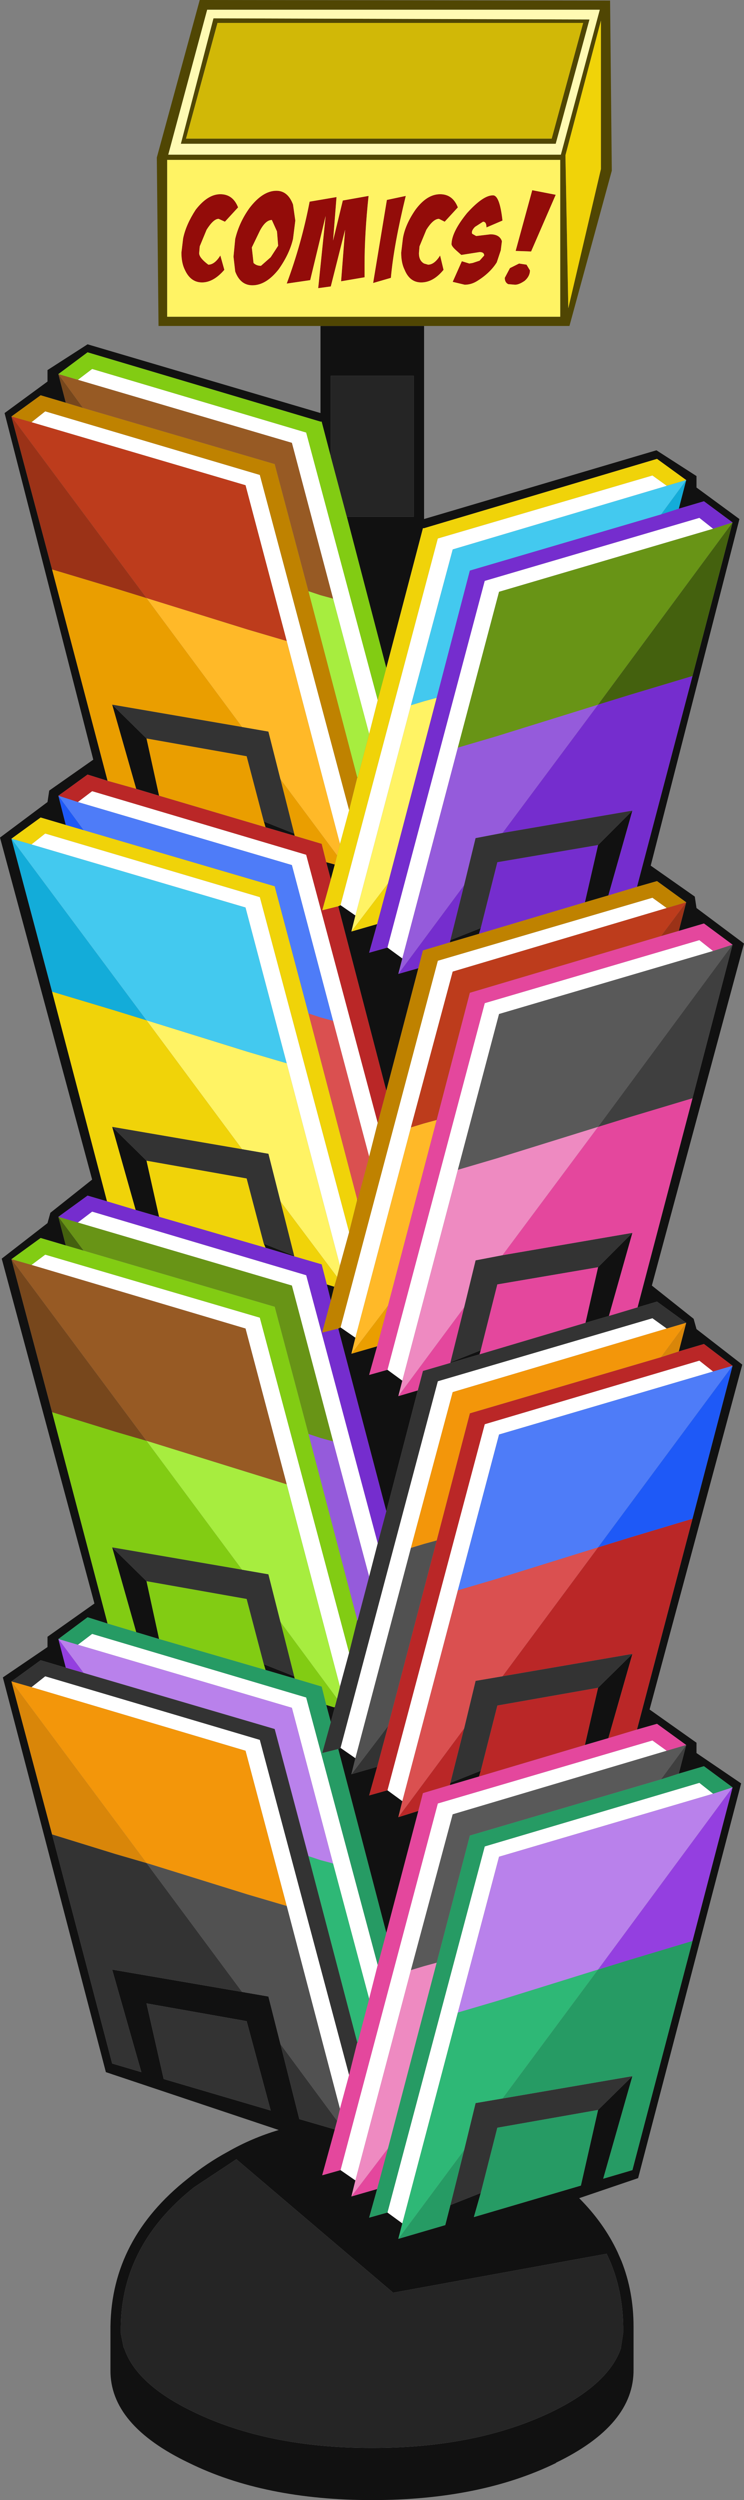 <?xml version="1.0" encoding="UTF-8" standalone="no"?>
<svg xmlns:ffdec="https://www.free-decompiler.com/flash" xmlns:xlink="http://www.w3.org/1999/xlink" ffdec:objectType="shape" height="218.2px" width="65.0px" xmlns="http://www.w3.org/2000/svg">
  <rect width="100%" height="100%" fill="#808080" stroke="none"/>
  <g transform="matrix(1.0, 0.0, 0.0, 1.0, 1.0, 218.2)">
    <path d="M27.0 -189.75 L36.05 -189.75 36.05 -172.9 56.35 -178.9 59.85 -176.65 59.85 -175.65 63.6 -172.9 55.85 -142.65 59.7 -139.95 59.85 -138.95 64.0 -135.85 55.95 -106.0 59.6 -103.1 59.85 -102.2 63.85 -99.1 55.75 -69.0 59.85 -66.1 59.85 -65.2 63.75 -62.55 54.75 -28.1 49.6 -26.35 Q51.75 -24.2 52.95 -21.65 L53.3 -20.85 Q54.35 -18.2 54.35 -15.15 L54.35 -14.75 54.35 -14.6 54.35 -11.4 Q54.4 -6.55 47.55 -3.25 L47.6 -3.25 Q40.95 0.0 31.5 0.0 22.1 0.0 15.5 -3.25 8.6 -6.55 8.65 -11.35 L8.65 -14.6 8.65 -14.75 8.65 -15.15 Q8.75 -22.8 15.4 -28.05 17.05 -29.4 18.9 -30.4 21.0 -31.6 23.35 -32.3 L8.25 -37.35 -0.75 -71.8 3.15 -74.45 3.15 -75.35 7.25 -78.25 -0.85 -108.35 3.15 -111.45 3.4 -112.35 7.05 -115.25 -1.0 -145.1 3.15 -148.2 3.3 -149.2 7.15 -151.9 -0.6 -182.15 3.15 -184.9 3.15 -185.9 6.65 -188.15 27.0 -182.15 27.0 -189.75 M58.3 -173.8 L58.95 -176.3 56.4 -178.15 36.05 -172.1 35.95 -172.1 32.75 -159.9 29.3 -173.1 35.15 -173.1 35.15 -185.4 27.9 -185.4 27.9 -178.35 27.1 -181.4 27.0 -181.4 6.65 -187.45 4.1 -185.55 4.75 -183.05 2.55 -183.7 0.0 -181.85 3.55 -168.5 8.4 -150.05 6.65 -150.6 4.1 -148.75 4.75 -146.2 2.55 -146.85 0.0 -145.0 3.55 -131.65 8.35 -113.35 6.65 -113.85 4.1 -112.0 4.75 -109.5 2.55 -110.15 0.0 -108.3 3.55 -94.95 8.4 -76.5 6.65 -77.05 4.1 -75.15 4.75 -72.65 2.55 -73.3 0.0 -71.45 3.55 -58.1 8.8 -38.1 11.35 -37.35 8.8 -46.3 20.15 -44.35 22.45 -43.95 23.5 -39.8 25.15 -33.25 28.25 -32.35 27.15 -28.35 28.75 -28.8 30.05 -27.9 29.7 -26.5 31.95 -27.15 31.25 -24.65 32.85 -25.1 34.15 -24.15 33.8 -22.8 37.9 -24.0 38.35 -25.75 41.0 -26.8 40.4 -24.7 49.75 -27.45 51.25 -34.05 54.25 -37.0 51.7 -28.05 54.25 -28.8 59.5 -48.8 63.0 -62.2 60.5 -64.05 58.3 -63.4 58.95 -65.9 56.4 -67.75 54.65 -67.25 59.5 -85.65 63.0 -99.0 60.5 -100.9 58.3 -100.25 58.95 -102.75 56.4 -104.6 54.7 -104.1 59.5 -122.35 63.0 -135.75 60.5 -137.6 58.3 -136.95 58.95 -139.45 56.4 -141.3 54.65 -140.8 59.5 -159.2 63.0 -172.6 60.5 -174.45 58.3 -173.8 M28.75 -139.2 L30.05 -138.3 29.7 -136.9 31.95 -137.55 31.25 -135.05 32.85 -135.5 34.15 -134.55 33.8 -133.2 35.55 -133.7 32.75 -123.0 28.55 -139.1 28.75 -139.2 M11.8 -153.75 L12.9 -148.75 10.9 -149.35 8.8 -156.7 11.8 -153.75 M22.2 -146.0 L22.05 -146.5 24.7 -145.45 24.75 -145.25 22.2 -146.0 M27.5 -142.95 L28.25 -142.75 27.9 -141.45 27.5 -142.95 M38.3 -135.95 L38.35 -136.15 41.0 -137.2 40.85 -136.7 38.3 -135.95 M51.25 -144.45 L54.25 -147.45 52.15 -140.05 50.1 -139.45 51.25 -144.45 M12.9 -112.0 L10.85 -112.6 8.8 -119.85 11.8 -116.9 12.9 -112.0 M32.75 -86.3 L28.55 -102.25 28.75 -102.35 30.05 -101.45 29.7 -100.05 31.95 -100.7 31.25 -98.2 32.85 -98.65 34.15 -97.7 33.8 -96.35 35.5 -96.85 32.75 -86.3 M27.9 -104.7 L27.55 -106.1 28.2 -105.9 27.9 -104.7 M24.7 -108.55 L22.2 -109.3 22.05 -109.65 24.7 -108.6 24.7 -108.55 M38.35 -99.25 L38.35 -99.3 41.0 -100.35 40.9 -100.0 38.35 -99.25 M51.25 -107.6 L54.25 -110.6 52.2 -103.35 50.15 -102.75 51.25 -107.6 M28.75 -65.65 L30.05 -64.75 29.7 -63.35 31.95 -64.0 31.25 -61.5 32.85 -61.95 34.15 -61.0 33.8 -59.6 35.55 -60.15 32.75 -49.5 28.55 -65.55 28.75 -65.65 M51.25 -70.9 L54.25 -73.85 52.15 -66.5 50.1 -65.9 51.25 -70.9 M40.85 -63.15 L38.3 -62.4 38.35 -62.6 41.0 -63.65 40.85 -63.15 M8.8 -83.15 L11.8 -80.2 12.9 -75.15 10.9 -75.75 8.8 -83.15 M22.05 -72.95 L24.7 -71.9 24.75 -71.7 22.2 -72.45 22.05 -72.95 M28.25 -69.2 L27.9 -67.9 27.5 -69.4 28.15 -69.2 28.25 -69.2 M22.65 -34.0 L20.55 -41.8 11.8 -43.35 13.3 -36.75 22.65 -34.0 M19.65 -29.75 L15.95 -27.3 Q9.65 -22.3 9.55 -15.15 L9.55 -14.75 9.55 -14.6 9.55 -14.55 9.8 -13.3 9.85 -13.25 Q10.9 -10.1 15.9 -7.7 22.4 -4.55 31.5 -4.55 40.65 -4.55 47.2 -7.7 52.15 -10.1 53.25 -13.25 L53.25 -13.3 53.45 -14.6 53.45 -14.75 53.45 -15.15 Q53.4 -18.25 52.3 -20.85 L52.0 -21.5 33.35 -18.1 19.65 -29.75" fill="#111111" fill-rule="evenodd" stroke="none"/>
    <path d="M18.65 -198.85 L18.1 -199.1 Q17.65 -199.1 17.05 -198.15 L16.45 -196.7 16.4 -196.1 Q16.4 -195.7 17.2 -195.1 17.75 -195.1 18.25 -195.9 L18.6 -194.65 Q17.65 -193.55 16.65 -193.55 15.65 -193.55 15.15 -194.65 14.85 -195.25 14.85 -196.15 L15.0 -197.4 Q15.25 -198.6 16.1 -199.9 17.15 -201.25 18.25 -201.25 19.35 -201.25 19.8 -200.1 L18.65 -198.85 M35.3 -199.9 Q36.3 -201.25 37.45 -201.25 38.55 -201.25 39.0 -200.1 L37.85 -198.85 37.35 -199.1 Q36.85 -199.1 36.25 -198.15 L35.65 -196.7 35.6 -196.1 Q35.6 -195.45 36.05 -195.2 L36.4 -195.1 Q36.95 -195.1 37.45 -195.9 L37.75 -194.65 Q36.85 -193.55 35.8 -193.55 34.8 -193.55 34.35 -194.65 34.05 -195.25 34.05 -196.15 L34.2 -197.4 Q34.4 -198.6 35.3 -199.9 M32.8 -200.75 L34.45 -201.1 Q33.4 -196.8 33.15 -193.95 L31.6 -193.5 32.8 -200.75 M26.05 -200.6 L28.4 -201.0 28.1 -197.2 28.95 -200.7 31.2 -201.1 Q30.85 -197.8 30.85 -195.1 L30.85 -194.0 28.8 -193.65 29.15 -198.15 27.9 -193.2 26.8 -193.05 27.45 -199.35 26.1 -193.75 24.05 -193.45 Q25.35 -196.95 26.05 -200.6 M22.75 -199.0 Q22.2 -199.0 21.7 -198.05 L21.0 -196.6 21.15 -195.25 Q21.4 -195.0 21.8 -195.0 L22.65 -195.75 23.3 -196.75 23.2 -198.0 22.75 -199.0 M24.6 -200.35 L24.8 -198.95 24.6 -197.35 Q24.3 -196.05 23.35 -194.7 22.25 -193.3 21.05 -193.3 20.0 -193.3 19.55 -194.5 L19.4 -195.8 19.55 -197.35 Q19.9 -198.8 20.8 -200.05 21.95 -201.55 23.15 -201.55 24.15 -201.55 24.6 -200.35 M40.5 -198.4 Q40.15 -198.05 40.25 -197.8 L40.6 -197.6 41.85 -197.75 Q42.65 -197.75 42.85 -197.15 L42.75 -196.35 42.4 -195.3 Q41.8 -194.35 40.65 -193.65 40.15 -193.35 39.6 -193.35 L38.55 -193.6 39.35 -195.4 40.0 -195.2 40.3 -195.25 40.9 -195.45 41.3 -195.9 Q41.3 -196.2 40.9 -196.2 L39.3 -195.95 38.85 -196.35 Q38.4 -196.75 38.45 -196.95 38.5 -198.0 39.8 -199.6 41.2 -201.15 42.05 -201.15 42.65 -201.2 42.9 -198.95 L41.5 -198.35 Q41.5 -198.85 41.2 -198.85 L40.5 -198.4 M45.5 -201.6 L47.55 -201.2 45.4 -196.25 44.05 -196.3 45.5 -201.6 M44.35 -195.2 L45.0 -195.1 45.3 -194.6 Q45.3 -194.1 44.85 -193.7 44.35 -193.35 44.0 -193.35 L43.4 -193.4 Q43.1 -193.55 43.1 -193.95 L43.55 -194.8 44.35 -195.2" fill="#930c09" fill-rule="evenodd" stroke="none"/>
    <path d="M18.65 -198.85 L19.8 -200.1 Q19.35 -201.25 18.25 -201.25 17.15 -201.25 16.1 -199.9 15.25 -198.6 15.0 -197.4 L14.85 -196.15 Q14.85 -195.25 15.15 -194.65 15.65 -193.55 16.65 -193.55 17.65 -193.55 18.6 -194.65 L18.25 -195.9 Q17.75 -195.1 17.2 -195.1 16.4 -195.7 16.4 -196.1 L16.45 -196.7 17.05 -198.15 Q17.65 -199.1 18.1 -199.1 L18.65 -198.85 M24.6 -200.35 Q24.15 -201.55 23.15 -201.55 21.95 -201.55 20.8 -200.05 19.9 -198.8 19.55 -197.35 L19.4 -195.8 19.55 -194.5 Q20.0 -193.3 21.05 -193.3 22.25 -193.3 23.35 -194.7 24.3 -196.05 24.6 -197.35 L24.8 -198.95 24.6 -200.35 M22.75 -199.0 L23.2 -198.0 23.3 -196.75 22.65 -195.75 21.8 -195.0 Q21.4 -195.0 21.15 -195.25 L21.0 -196.6 21.7 -198.05 Q22.2 -199.0 22.75 -199.0 M26.05 -200.6 Q25.35 -196.95 24.05 -193.45 L26.1 -193.75 27.45 -199.35 26.8 -193.05 27.9 -193.2 29.15 -198.15 28.8 -193.65 30.85 -194.0 30.85 -195.1 Q30.85 -197.8 31.2 -201.1 L28.95 -200.7 28.1 -197.2 28.4 -201.0 26.05 -200.6 M32.8 -200.75 L31.6 -193.5 33.15 -193.95 Q33.4 -196.8 34.45 -201.1 L32.8 -200.75 M35.3 -199.9 Q34.4 -198.6 34.2 -197.4 L34.05 -196.15 Q34.05 -195.25 34.35 -194.65 34.8 -193.55 35.8 -193.55 36.85 -193.55 37.75 -194.65 L37.45 -195.9 Q36.95 -195.1 36.4 -195.1 L36.05 -195.2 Q35.6 -195.45 35.6 -196.1 L35.65 -196.7 36.25 -198.15 Q36.85 -199.1 37.35 -199.1 L37.85 -198.85 39.0 -200.1 Q38.55 -201.25 37.45 -201.25 36.3 -201.25 35.3 -199.9 M40.5 -198.4 L41.2 -198.85 Q41.5 -198.85 41.5 -198.35 L42.9 -198.95 Q42.65 -201.2 42.05 -201.15 41.2 -201.15 39.8 -199.6 38.5 -198.0 38.45 -196.95 38.4 -196.75 38.85 -196.35 L39.3 -195.95 40.9 -196.2 Q41.3 -196.2 41.3 -195.9 L40.9 -195.45 40.3 -195.25 40.0 -195.2 39.35 -195.4 38.55 -193.6 39.6 -193.35 Q40.15 -193.35 40.65 -193.65 41.8 -194.35 42.4 -195.3 L42.75 -196.35 42.85 -197.15 Q42.65 -197.75 41.85 -197.75 L40.6 -197.6 40.25 -197.8 Q40.15 -198.05 40.5 -198.4 M45.5 -201.6 L44.05 -196.3 45.4 -196.25 47.55 -201.2 45.5 -201.6 M47.95 -204.25 L47.95 -190.55 13.6 -190.55 13.6 -204.25 47.95 -204.25 M44.35 -195.2 L43.55 -194.8 43.1 -193.95 Q43.1 -193.55 43.4 -193.4 L44.0 -193.35 Q44.35 -193.35 44.85 -193.7 45.3 -194.1 45.3 -194.6 L45.0 -195.1 44.35 -195.2 M30.05 -138.3 L34.9 -156.65 36.05 -157.0 37.15 -157.3 32.9 -141.1 29.7 -136.9 30.05 -138.3 M11.8 -129.15 L20.65 -126.4 24.05 -125.4 28.7 -107.75 28.45 -106.75 23.5 -113.35 22.45 -117.5 20.15 -117.9 11.8 -129.15" fill="#fff364" fill-rule="evenodd" stroke="none"/>
    <path d="M18.0 -216.2 L15.25 -206.1 47.2 -206.1 49.95 -216.2 18.0 -216.2 M17.1 -217.35 L13.7 -204.7 48.0 -204.7 51.4 -217.35 17.1 -217.35 M27.0 -189.75 L12.85 -189.75 12.7 -204.45 16.45 -218.2 52.3 -218.15 52.45 -203.3 48.75 -189.75 36.05 -189.75 27.0 -189.75 M14.8 -205.65 L17.65 -216.6 50.5 -216.5 47.55 -205.65 14.8 -205.65 M51.5 -216.4 L48.4 -204.65 48.65 -191.3 51.5 -203.45 51.5 -216.4 M47.95 -204.25 L13.6 -204.25 13.6 -190.55 47.95 -190.55 47.95 -204.25" fill="#504603" fill-rule="evenodd" stroke="none"/>
    <path d="M18.0 -216.2 L49.95 -216.2 47.2 -206.1 15.25 -206.1 18.0 -216.2" fill="#d1b807" fill-rule="evenodd" stroke="none"/>
    <path d="M17.1 -217.35 L51.4 -217.35 48.0 -204.7 13.7 -204.7 17.1 -217.35 M14.8 -205.65 L47.55 -205.65 50.5 -216.5 17.65 -216.6 14.8 -205.65" fill="#fffab3" fill-rule="evenodd" stroke="none"/>
    <path d="M51.5 -216.4 L51.5 -203.45 48.65 -191.3 48.4 -204.65 51.5 -216.4 M8.35 -113.35 L3.55 -131.65 9.05 -130.0 11.8 -129.15 20.15 -117.9 8.8 -119.85 10.85 -112.6 8.35 -113.35 M0.0 -145.0 L2.55 -146.85 4.75 -146.2 6.3 -145.75 23.0 -140.85 25.95 -129.75 30.2 -113.55 30.2 -113.45 29.5 -110.65 21.7 -139.9 2.95 -145.45 1.75 -144.5 0.0 -145.0 M32.75 -159.9 L35.95 -172.1 36.05 -172.1 56.4 -178.15 58.95 -176.3 57.25 -175.8 56.0 -176.7 37.25 -171.2 28.75 -139.2 28.55 -139.1 27.15 -138.75 27.9 -141.45 28.25 -142.75 28.45 -143.55 28.7 -144.55 29.5 -147.5 30.2 -150.3 30.25 -150.35 31.25 -154.15 32.0 -157.1 32.75 -159.9 M32.9 -141.1 L31.95 -137.55 29.7 -136.9 32.9 -141.1 M12.9 -112.0 L11.8 -116.9 20.55 -115.35 22.05 -109.65 22.2 -109.3 12.9 -112.0 M27.55 -106.1 L27.1 -107.85 24.7 -108.55 24.7 -108.6 23.5 -113.35 28.45 -106.75 28.2 -105.9 27.55 -106.1" fill="#f0d309" fill-rule="evenodd" stroke="none"/>
    <path d="M58.95 -176.3 L58.3 -173.8 56.75 -173.3 58.95 -176.3 M3.55 -131.65 L0.0 -145.0 11.8 -129.15 9.05 -130.0 3.55 -131.65" fill="#13acd9" fill-rule="evenodd" stroke="none"/>
    <path d="M58.95 -176.3 L56.75 -173.3 40.05 -168.4 37.15 -157.3 36.05 -157.0 34.9 -156.65 38.55 -170.25 57.25 -175.8 58.95 -176.3 M24.05 -125.4 L20.65 -126.4 11.8 -129.15 0.0 -145.0 1.75 -144.5 20.45 -139.0 24.05 -125.4" fill="#43c9ef" fill-rule="evenodd" stroke="none"/>
    <path d="M58.3 -173.8 L60.5 -174.45 63.0 -172.6 61.3 -172.05 60.1 -173.0 41.35 -167.5 32.85 -135.5 31.25 -135.05 31.95 -137.55 32.9 -141.1 37.15 -157.3 40.05 -168.4 56.75 -173.3 58.3 -173.8 M59.5 -159.2 L54.65 -140.8 52.15 -140.05 54.25 -147.45 42.9 -145.5 51.25 -156.7 54.0 -157.55 59.5 -159.2 M4.1 -112.0 L6.65 -113.85 8.35 -113.35 10.85 -112.6 12.9 -112.0 22.2 -109.3 24.7 -108.55 27.1 -107.85 27.55 -106.1 27.9 -104.7 27.15 -101.9 28.55 -102.25 32.75 -86.3 32.0 -83.5 25.75 -106.9 7.05 -112.45 5.8 -111.5 4.1 -112.0 M33.8 -133.2 L39.55 -140.95 38.35 -136.15 38.3 -135.95 35.95 -135.25 35.55 -133.7 33.8 -133.2 M41.0 -137.2 L42.45 -142.95 51.25 -144.45 50.1 -139.45 40.85 -136.7 41.0 -137.2 M30.2 -76.75 L30.2 -76.85 30.25 -76.8 30.2 -76.75" fill="#752dce" fill-rule="evenodd" stroke="none"/>
    <path d="M34.15 -24.15 L32.85 -25.1 41.35 -57.05 60.1 -62.6 61.3 -61.65 42.6 -56.15 39.0 -42.55 34.15 -24.15 M30.05 -27.9 L28.75 -28.8 37.25 -60.8 56.0 -66.3 57.25 -65.4 38.55 -59.85 34.9 -46.25 30.05 -27.9 M28.75 -139.2 L37.25 -171.2 56.0 -176.7 57.25 -175.8 38.55 -170.25 34.9 -156.65 30.05 -138.3 28.75 -139.2 M39.0 -152.95 L34.15 -134.55 32.85 -135.5 41.35 -167.5 60.1 -173.0 61.3 -172.05 42.6 -166.55 39.0 -152.95 M5.8 -185.05 L7.05 -186.0 25.75 -180.45 32.0 -157.1 31.25 -154.15 28.1 -165.95 24.5 -179.55 5.8 -185.05 M1.75 -181.35 L2.95 -182.3 21.7 -176.75 29.5 -147.5 28.7 -144.55 24.05 -162.25 20.45 -175.85 1.75 -181.35 M24.05 -125.4 L20.45 -139.0 1.75 -144.5 2.95 -145.45 21.7 -139.9 29.5 -110.65 28.7 -107.75 24.05 -125.4 M28.1 -129.1 L24.5 -142.7 5.8 -148.2 7.05 -149.15 25.75 -143.6 32.0 -120.2 31.25 -117.25 28.1 -129.1 M5.8 -111.5 L7.05 -112.45 25.75 -106.9 32.0 -83.5 31.25 -80.6 28.1 -92.4 24.5 -106.0 5.8 -111.5 M24.05 -88.65 L20.45 -102.25 1.75 -107.8 2.95 -108.7 21.7 -103.2 29.5 -73.95 28.7 -71.0 24.05 -88.65 M34.9 -119.8 L30.05 -101.45 28.75 -102.35 37.25 -134.35 56.0 -139.85 57.25 -138.95 38.55 -133.4 34.9 -119.8 M32.85 -98.65 L41.35 -130.65 60.1 -136.15 61.3 -135.2 42.6 -129.7 39.0 -116.1 34.15 -97.7 32.85 -98.65 M28.75 -65.65 L37.25 -97.65 56.0 -103.15 57.25 -102.25 38.55 -96.7 34.9 -83.1 30.05 -64.75 28.75 -65.65 M39.0 -79.4 L34.15 -61.0 32.85 -61.95 41.35 -93.9 60.1 -99.45 61.3 -98.5 42.6 -93.0 39.0 -79.4 M32.0 -46.7 L31.25 -43.75 28.1 -55.55 24.5 -69.15 5.8 -74.65 7.05 -75.6 25.75 -70.05 32.0 -46.7 M29.5 -37.1 L28.7 -34.15 24.05 -51.85 20.45 -65.4 1.75 -70.95 2.95 -71.9 21.7 -66.35 29.5 -37.1" fill="#ffffff" fill-rule="evenodd" stroke="none"/>
    <path d="M39.0 -152.95 L42.4 -153.95 51.25 -156.7 42.9 -145.5 40.55 -145.05 39.55 -140.95 33.8 -133.2 34.15 -134.55 39.0 -152.95 M30.2 -76.85 L25.95 -93.05 27.0 -92.7 28.1 -92.4 31.25 -80.6 30.25 -76.8 30.2 -76.85" fill="#955bdb" fill-rule="evenodd" stroke="none"/>
    <path d="M51.25 -156.7 L42.4 -153.95 39.0 -152.95 42.6 -166.55 61.3 -172.05 63.0 -172.6 51.25 -156.7 M4.1 -112.0 L5.8 -111.5 24.5 -106.0 28.1 -92.4 27.0 -92.7 25.95 -93.05 23.0 -104.15 6.3 -109.05 4.1 -112.0" fill="#689416" fill-rule="evenodd" stroke="none"/>
    <path d="M63.0 -172.6 L59.5 -159.2 54.0 -157.55 51.25 -156.7 63.0 -172.6 M4.75 -109.5 L4.1 -112.0 6.3 -109.05 4.75 -109.5" fill="#44610e" fill-rule="evenodd" stroke="none"/>
    <path d="M8.4 -76.5 L3.55 -94.95 9.05 -93.25 11.8 -92.45 20.15 -81.2 8.8 -83.15 10.9 -75.75 8.4 -76.5 M0.0 -108.3 L2.55 -110.15 4.75 -109.5 6.3 -109.05 23.0 -104.15 25.95 -93.05 30.2 -76.85 30.2 -76.75 29.5 -73.95 21.7 -103.2 2.95 -108.7 1.75 -107.8 0.0 -108.3 M4.1 -185.55 L6.65 -187.45 27.0 -181.4 27.1 -181.4 27.9 -178.35 29.3 -173.1 32.75 -159.9 32.0 -157.1 25.75 -180.45 7.05 -186.0 5.8 -185.05 4.1 -185.55 M30.2 -150.3 L30.2 -150.4 30.25 -150.35 30.2 -150.3 M23.5 -76.65 L28.45 -69.95 28.25 -69.2 28.15 -69.2 27.5 -69.4 27.1 -71.0 24.75 -71.7 24.7 -71.9 23.5 -76.65 M11.8 -80.2 L20.55 -78.65 22.05 -72.95 22.2 -72.45 12.9 -75.15 11.8 -80.2" fill="#82cc13" fill-rule="evenodd" stroke="none"/>
    <path d="M27.9 -178.35 L27.9 -185.4 35.15 -185.4 35.15 -173.1 29.3 -173.1 27.9 -178.35 M19.65 -29.75 L33.35 -18.1 52.0 -21.5 52.3 -20.85 Q53.4 -18.25 53.45 -15.15 L53.45 -14.75 53.45 -14.6 53.25 -13.3 53.25 -13.25 Q52.15 -10.1 47.2 -7.7 40.65 -4.55 31.5 -4.55 22.4 -4.55 15.9 -7.7 10.9 -10.1 9.85 -13.25 L9.8 -13.3 9.55 -14.55 9.55 -14.6 9.55 -14.75 9.55 -15.15 Q9.65 -22.3 15.95 -27.3 L19.65 -29.75" fill="#252525" fill-rule="evenodd" stroke="none"/>
    <path d="M54.65 -140.8 L56.4 -141.3 58.95 -139.45 57.25 -138.95 56.0 -139.85 37.25 -134.35 28.75 -102.35 28.55 -102.25 27.15 -101.9 27.9 -104.7 28.2 -105.9 28.45 -106.75 28.7 -107.75 29.5 -110.65 30.2 -113.45 30.25 -113.5 31.25 -117.25 32.0 -120.2 32.75 -123.0 35.55 -133.7 35.95 -135.25 38.3 -135.95 40.85 -136.7 50.1 -139.45 52.15 -140.05 54.65 -140.8 M0.0 -181.85 L2.55 -183.7 4.75 -183.05 6.25 -182.6 23.0 -177.7 25.95 -166.6 30.2 -150.4 30.2 -150.3 29.5 -147.5 21.7 -176.75 2.95 -182.3 1.75 -181.35 0.0 -181.85" fill="#bf8200" fill-rule="evenodd" stroke="none"/>
    <path d="M3.55 -94.95 L0.0 -108.3 11.8 -92.45 9.05 -93.25 3.55 -94.95 M4.75 -183.05 L4.1 -185.55 6.25 -182.6 4.75 -183.05" fill="#77471c" fill-rule="evenodd" stroke="none"/>
    <path d="M4.1 -185.55 L5.8 -185.05 24.5 -179.55 28.1 -165.95 27.0 -166.25 25.95 -166.6 23.0 -177.7 6.25 -182.6 4.1 -185.55 M0.0 -108.3 L1.75 -107.8 20.45 -102.25 24.05 -88.65 20.65 -89.7 11.8 -92.45 0.0 -108.3" fill="#975a24" fill-rule="evenodd" stroke="none"/>
    <path d="M1.75 -181.35 L20.45 -175.85 24.05 -162.25 20.65 -163.25 11.8 -166.0 0.0 -181.85 1.75 -181.35 M37.15 -120.45 L36.05 -120.15 34.9 -119.8 38.55 -133.4 57.25 -138.95 58.95 -139.45 56.75 -136.5 40.05 -131.55 37.15 -120.45" fill="#bd3c1c" fill-rule="evenodd" stroke="none"/>
    <path d="M58.95 -139.45 L58.3 -136.95 56.75 -136.5 58.95 -139.45 M3.55 -168.5 L0.0 -181.85 11.8 -166.0 9.05 -166.85 3.55 -168.5" fill="#9b3217" fill-rule="evenodd" stroke="none"/>
    <path d="M8.4 -150.05 L3.55 -168.5 9.05 -166.85 11.8 -166.0 20.15 -154.75 8.8 -156.7 10.9 -149.35 8.4 -150.05 M12.9 -148.75 L11.8 -153.75 20.55 -152.2 22.05 -146.5 22.2 -146.0 12.9 -148.75 M23.5 -150.2 L28.45 -143.55 28.25 -142.75 27.5 -142.95 27.1 -144.55 24.75 -145.25 24.7 -145.45 23.5 -150.2 M29.7 -100.05 L32.9 -104.25 31.95 -100.7 29.7 -100.05" fill="#ea9e00" fill-rule="evenodd" stroke="none"/>
    <path d="M58.3 -100.25 L60.5 -100.9 63.0 -99.0 61.3 -98.5 60.1 -99.45 41.35 -93.9 32.85 -61.95 31.25 -61.5 31.95 -64.0 32.9 -67.55 37.15 -83.75 40.05 -94.85 56.75 -99.75 58.3 -100.25 M59.5 -85.65 L54.65 -67.25 52.15 -66.5 54.25 -73.85 42.9 -71.9 51.25 -83.15 54.0 -84.0 59.5 -85.65 M4.1 -148.75 L6.65 -150.6 8.4 -150.05 10.9 -149.35 12.9 -148.75 22.2 -146.0 24.75 -145.25 27.1 -144.55 27.5 -142.95 27.9 -141.45 27.15 -138.75 28.55 -139.1 32.75 -123.0 32.0 -120.2 25.75 -143.6 7.05 -149.15 5.8 -148.2 4.1 -148.75 M30.2 -113.55 L30.25 -113.5 30.2 -113.45 30.2 -113.55 M33.8 -59.6 L39.55 -67.35 38.35 -62.6 38.3 -62.4 35.95 -61.7 35.55 -60.15 33.8 -59.6 M50.1 -65.9 L40.85 -63.15 41.0 -63.65 42.45 -69.35 51.25 -70.9 50.1 -65.9" fill="#ba2727" fill-rule="evenodd" stroke="none"/>
    <path d="M54.7 -104.1 L56.4 -104.6 58.95 -102.75 57.25 -102.25 56.0 -103.15 37.25 -97.65 28.75 -65.65 28.55 -65.55 27.15 -65.2 27.9 -67.9 28.25 -69.2 28.45 -69.95 28.7 -71.0 29.5 -73.95 30.2 -76.75 30.25 -76.8 31.25 -80.6 32.0 -83.5 32.75 -86.3 35.5 -96.85 35.95 -98.55 38.35 -99.25 40.9 -100.0 50.15 -102.75 52.2 -103.35 54.7 -104.1 M54.25 -37.0 L51.25 -34.05 42.45 -32.5 41.0 -26.8 38.35 -25.75 39.55 -30.55 40.55 -34.65 42.9 -35.05 54.25 -37.0 M28.25 -32.35 L25.15 -33.25 23.5 -39.8 28.45 -33.1 28.25 -32.35 M20.15 -44.35 L8.8 -46.3 11.35 -37.35 8.8 -38.1 3.55 -58.1 9.05 -56.4 11.8 -55.6 20.15 -44.35 M0.0 -71.45 L2.55 -73.3 4.75 -72.65 6.3 -72.2 23.0 -67.3 25.95 -56.2 30.2 -40.0 30.2 -39.9 29.5 -37.1 21.7 -66.35 2.95 -71.9 1.75 -70.95 0.0 -71.45 M39.55 -140.95 L40.55 -145.05 42.9 -145.5 54.25 -147.45 51.25 -144.45 42.45 -142.95 41.0 -137.2 38.35 -136.15 39.55 -140.95 M22.05 -146.5 L20.55 -152.2 11.8 -153.75 8.8 -156.7 20.15 -154.75 22.45 -154.35 23.5 -150.2 24.7 -145.45 22.05 -146.5 M11.8 -116.9 L8.8 -119.85 20.15 -117.9 22.45 -117.5 23.5 -113.35 24.7 -108.6 22.05 -109.65 20.55 -115.35 11.8 -116.9 M38.35 -99.3 L39.55 -104.1 40.55 -108.2 42.9 -108.65 54.25 -110.6 51.25 -107.6 42.45 -106.1 41.0 -100.35 38.35 -99.3 M39.55 -67.35 L40.55 -71.5 42.9 -71.9 54.25 -73.85 51.25 -70.9 42.45 -69.35 41.0 -63.65 38.35 -62.6 39.55 -67.35 M20.15 -81.2 L22.45 -80.8 23.5 -76.65 24.7 -71.9 22.05 -72.95 20.55 -78.65 11.8 -80.2 8.8 -83.15 20.15 -81.2 M32.9 -67.55 L31.95 -64.0 29.7 -63.35 32.9 -67.55 M22.65 -34.0 L13.3 -36.75 11.8 -43.35 20.55 -41.8 22.65 -34.0" fill="#333333" fill-rule="evenodd" stroke="none"/>
    <path d="M24.05 -162.25 L28.7 -144.55 28.45 -143.55 23.5 -150.2 22.45 -154.35 20.15 -154.75 11.8 -166.0 20.65 -163.25 24.05 -162.25 M34.9 -119.8 L36.05 -120.15 37.15 -120.45 32.9 -104.25 29.7 -100.05 30.05 -101.45 34.9 -119.8" fill="#ffb928" fill-rule="evenodd" stroke="none"/>
    <path d="M30.2 -150.4 L25.95 -166.6 27.0 -166.25 28.1 -165.95 31.25 -154.15 30.25 -150.35 30.2 -150.4 M11.8 -92.45 L20.65 -89.7 24.05 -88.65 28.7 -71.0 28.45 -69.95 23.5 -76.65 22.45 -80.8 20.15 -81.2 11.8 -92.45" fill="#a7ed3f" fill-rule="evenodd" stroke="none"/>
    <path d="M28.1 -129.1 L27.0 -129.4 25.95 -129.75 23.0 -140.85 6.3 -145.75 4.1 -148.75 5.8 -148.2 24.5 -142.7 28.1 -129.1 M61.3 -98.5 L63.0 -99.0 51.25 -83.15 42.4 -80.4 39.0 -79.4 42.6 -93.0 61.3 -98.5" fill="#4e7cf8" fill-rule="evenodd" stroke="none"/>
    <path d="M25.95 -129.75 L27.0 -129.4 28.1 -129.1 31.25 -117.25 30.25 -113.5 30.2 -113.55 25.95 -129.75 M39.0 -79.4 L42.4 -80.4 51.25 -83.15 42.9 -71.9 40.55 -71.5 39.55 -67.35 33.8 -59.6 34.15 -61.0 39.0 -79.4" fill="#da5050" fill-rule="evenodd" stroke="none"/>
    <path d="M63.0 -99.0 L59.5 -85.65 54.0 -84.0 51.25 -83.15 63.0 -99.0 M4.75 -146.2 L4.1 -148.75 6.3 -145.75 4.75 -146.2" fill="#1e59f7" fill-rule="evenodd" stroke="none"/>
    <path d="M58.3 -136.95 L60.5 -137.6 63.0 -135.75 61.3 -135.2 60.1 -136.15 41.35 -130.65 32.85 -98.65 31.25 -98.2 31.95 -100.7 32.9 -104.25 37.15 -120.45 40.05 -131.55 56.75 -136.5 58.3 -136.95 M59.5 -122.35 L54.7 -104.1 52.2 -103.35 54.25 -110.6 42.9 -108.65 51.25 -119.85 54.0 -120.7 59.5 -122.35 M54.65 -67.25 L56.4 -67.75 58.95 -65.9 57.25 -65.4 56.0 -66.3 37.25 -60.8 28.75 -28.8 27.15 -28.35 28.25 -32.35 28.45 -33.1 28.7 -34.15 29.5 -37.1 30.2 -39.9 30.25 -39.95 31.25 -43.75 32.0 -46.7 32.75 -49.5 35.55 -60.15 35.95 -61.7 38.3 -62.4 40.85 -63.15 50.1 -65.9 52.15 -66.5 54.65 -67.25 M31.95 -27.15 L29.7 -26.5 32.9 -30.7 31.95 -27.15 M39.55 -104.1 L38.35 -99.3 38.35 -99.25 35.95 -98.55 35.5 -96.85 33.8 -96.35 39.55 -104.1 M41.0 -100.35 L42.45 -106.1 51.25 -107.6 50.15 -102.75 40.9 -100.0 41.0 -100.35" fill="#e4479d" fill-rule="evenodd" stroke="none"/>
    <path d="M61.3 -135.2 L63.0 -135.75 51.25 -119.85 42.4 -117.1 39.0 -116.1 42.6 -129.7 61.3 -135.2 M58.95 -65.9 L56.75 -62.9 40.05 -58.0 37.15 -46.9 36.05 -46.6 35.05 -46.3 34.9 -46.25 38.55 -59.85 57.25 -65.4 58.95 -65.9" fill="#595959" fill-rule="evenodd" stroke="none"/>
    <path d="M63.0 -135.75 L59.5 -122.35 54.0 -120.7 51.25 -119.85 63.0 -135.75 M58.95 -65.9 L58.3 -63.4 56.75 -62.9 58.95 -65.9" fill="#3f3f3f" fill-rule="evenodd" stroke="none"/>
    <path d="M29.7 -26.5 L30.05 -27.9 34.9 -46.25 35.05 -46.3 36.05 -46.6 37.15 -46.9 32.9 -30.7 29.7 -26.5 M39.55 -104.1 L33.8 -96.35 34.15 -97.7 39.0 -116.1 42.4 -117.1 51.25 -119.85 42.9 -108.65 40.55 -108.2 39.55 -104.1" fill="#ee8ac1" fill-rule="evenodd" stroke="none"/>
    <path d="M34.9 -83.1 L38.55 -96.7 57.25 -102.25 58.95 -102.75 56.75 -99.75 40.05 -94.85 37.15 -83.75 36.05 -83.45 34.9 -83.1 M0.0 -71.45 L1.75 -70.95 20.45 -65.4 24.05 -51.85 20.65 -52.85 11.8 -55.6 0.0 -71.45" fill="#f3960a" fill-rule="evenodd" stroke="none"/>
    <path d="M58.95 -102.75 L58.3 -100.25 56.75 -99.75 58.95 -102.75 M3.55 -58.1 L0.0 -71.45 11.8 -55.6 9.05 -56.4 3.55 -58.1" fill="#d98609" fill-rule="evenodd" stroke="none"/>
    <path d="M58.3 -63.4 L60.5 -64.05 63.0 -62.2 61.3 -61.65 60.1 -62.6 41.35 -57.05 32.85 -25.1 31.25 -24.65 31.95 -27.15 32.9 -30.7 37.15 -46.9 40.05 -58.0 56.75 -62.9 58.3 -63.4 M59.5 -48.8 L54.25 -28.8 51.7 -28.05 54.25 -37.0 42.9 -35.05 51.25 -46.3 54.0 -47.15 59.5 -48.8 M51.25 -34.05 L49.75 -27.45 40.4 -24.7 41.0 -26.8 42.45 -32.5 51.25 -34.05 M38.35 -25.75 L37.9 -24.0 33.8 -22.8 39.55 -30.55 38.35 -25.75 M4.1 -75.15 L6.65 -77.05 8.4 -76.5 10.9 -75.75 12.9 -75.15 22.2 -72.45 24.75 -71.7 27.1 -71.0 27.5 -69.4 27.9 -67.9 27.15 -65.2 28.55 -65.55 32.75 -49.5 32.0 -46.7 25.75 -70.05 7.05 -75.6 5.8 -74.65 4.1 -75.15 M30.25 -39.95 L30.2 -39.9 30.2 -40.0 30.25 -39.95" fill="#269b64" fill-rule="evenodd" stroke="none"/>
    <path d="M61.3 -61.65 L63.0 -62.2 51.25 -46.3 42.4 -43.55 39.0 -42.55 42.6 -56.15 61.3 -61.65 M4.1 -75.15 L5.8 -74.65 24.5 -69.15 28.1 -55.55 27.95 -55.6 27.0 -55.85 25.95 -56.2 23.0 -67.3 6.3 -72.2 4.1 -75.15" fill="#b981eb" fill-rule="evenodd" stroke="none"/>
    <path d="M23.5 -39.8 L22.45 -43.95 20.15 -44.35 11.8 -55.6 20.65 -52.85 24.05 -51.85 28.7 -34.15 28.45 -33.1 23.5 -39.8 M30.05 -64.75 L34.9 -83.1 36.05 -83.45 37.15 -83.75 32.9 -67.55 29.7 -63.35 30.05 -64.75" fill="#515151" fill-rule="evenodd" stroke="none"/>
    <path d="M63.0 -62.2 L59.5 -48.8 54.0 -47.15 51.25 -46.3 63.0 -62.2 M4.75 -72.65 L4.1 -75.15 6.3 -72.2 4.75 -72.65" fill="#943fe0" fill-rule="evenodd" stroke="none"/>
    <path d="M33.8 -22.8 L34.15 -24.15 39.0 -42.55 42.4 -43.55 51.25 -46.3 42.9 -35.05 40.55 -34.65 39.55 -30.55 33.8 -22.8 M31.25 -43.75 L30.25 -39.95 30.2 -40.0 25.95 -56.2 27.0 -55.85 27.95 -55.6 28.1 -55.55 31.25 -43.75" fill="#2eb876" fill-rule="evenodd" stroke="none"/>
  </g>
</svg>
